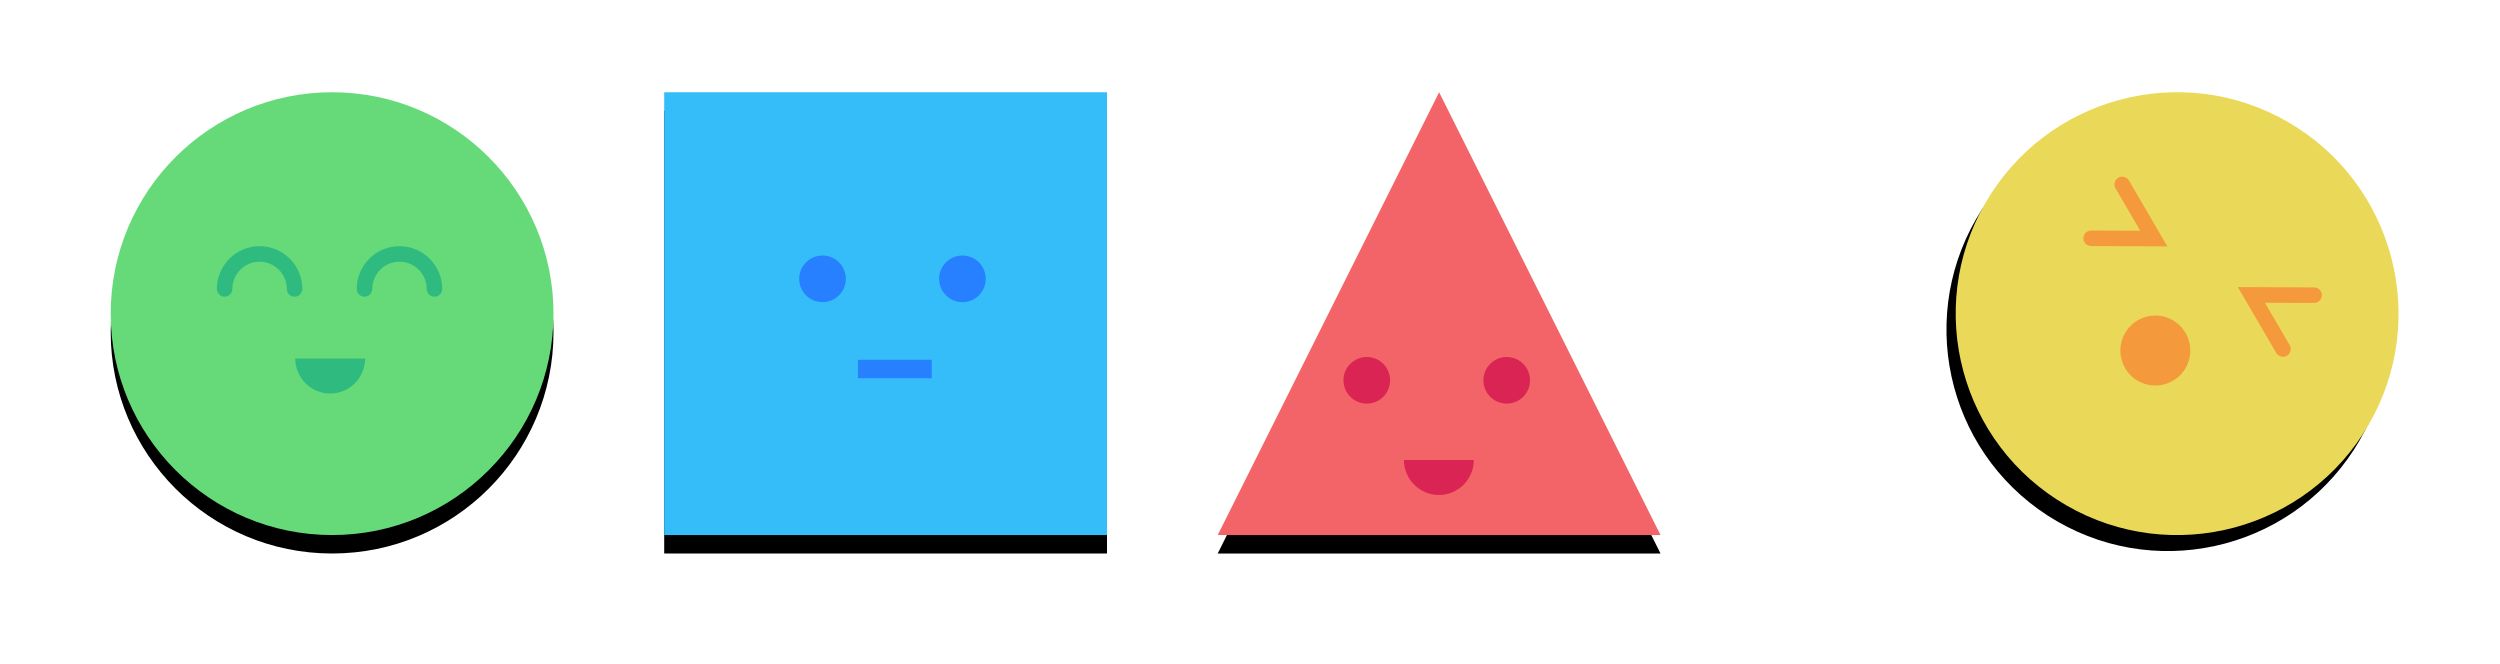 <?xml version="1.0" encoding="UTF-8"?>
<svg width="271px" height="72px" viewBox="0 0 271 72" version="1.1" xmlns="http://www.w3.org/2000/svg" xmlns:xlink="http://www.w3.org/1999/xlink">
    <!-- Generator: Sketch 42 (36781) - http://www.bohemiancoding.com/sketch -->
    <title>other_bannerimg</title>
    <desc>Created with Sketch.</desc>
    <defs>
        <circle id="path-1" cx="24" cy="33" r="24"></circle>
        <filter x="-50%" y="-50%" width="200%" height="200%" filterUnits="objectBoundingBox" id="filter-2">
            <feOffset dx="0" dy="2" in="SourceAlpha" result="shadowOffsetOuter1"></feOffset>
            <feGaussianBlur stdDeviation="6" in="shadowOffsetOuter1" result="shadowBlurOuter1"></feGaussianBlur>
            <feColorMatrix values="0 0 0 0 0.4   0 0 0 0 0.855   0 0 0 0 0.475  0 0 0 0.5 0" type="matrix" in="shadowBlurOuter1"></feColorMatrix>
        </filter>
        <circle id="path-3" cx="24" cy="24" r="24"></circle>
        <filter x="-50%" y="-50%" width="200%" height="200%" filterUnits="objectBoundingBox" id="filter-4">
            <feOffset dx="0" dy="2" in="SourceAlpha" result="shadowOffsetOuter1"></feOffset>
            <feGaussianBlur stdDeviation="6" in="shadowOffsetOuter1" result="shadowBlurOuter1"></feGaussianBlur>
            <feColorMatrix values="0 0 0 0 0.918   0 0 0 0 0.851   0 0 0 0 0.349  0 0 0 0.5 0" type="matrix" in="shadowBlurOuter1"></feColorMatrix>
        </filter>
        <rect id="path-5" x="60" y="9" width="48" height="48"></rect>
        <filter x="-50%" y="-50%" width="200%" height="200%" filterUnits="objectBoundingBox" id="filter-6">
            <feOffset dx="0" dy="2" in="SourceAlpha" result="shadowOffsetOuter1"></feOffset>
            <feGaussianBlur stdDeviation="6" in="shadowOffsetOuter1" result="shadowBlurOuter1"></feGaussianBlur>
            <feColorMatrix values="0 0 0 0 0.208   0 0 0 0 0.741   0 0 0 0 0.98  0 0 0 0.5 0" type="matrix" in="shadowBlurOuter1"></feColorMatrix>
        </filter>
        <polygon id="path-7" points="144 9 168 57 120 57"></polygon>
        <filter x="-50%" y="-50%" width="200%" height="200%" filterUnits="objectBoundingBox" id="filter-8">
            <feOffset dx="0" dy="2" in="SourceAlpha" result="shadowOffsetOuter1"></feOffset>
            <feGaussianBlur stdDeviation="6" in="shadowOffsetOuter1" result="shadowBlurOuter1"></feGaussianBlur>
            <feColorMatrix values="0 0 0 0 0.953   0 0 0 0 0.392   0 0 0 0 0.408  0 0 0 0.5 0" type="matrix" in="shadowBlurOuter1"></feColorMatrix>
        </filter>
    </defs>
    <g id="asset" stroke="none" stroke-width="1" fill="none" fill-rule="evenodd">
        <g id="other_bannerimg" transform="translate(-34, -26)">
            <rect id="Rectangle-35" x="0" y="0" width="320" height="120"></rect>
            <g id="Group-4" transform="translate(46, 21)">
                <g id="Group-85" transform="translate(11, 0)"></g>
                <g id="Group-8" transform="translate(0, 6)">
                    <g id="Oval-14">
                        <use fill="black" fill-opacity="1" filter="url(#filter-2)" xlink:href="#path-1"></use>
                        <use fill="#66DA79" fill-rule="evenodd" xlink:href="#path-1"></use>
                    </g>
                    <path d="M19.93,31.164 C19.465,31.164 19.088,30.786 19.088,30.321 C19.088,28.694 17.765,27.371 16.139,27.371 C14.513,27.371 13.19,28.694 13.19,30.321 C13.19,30.786 12.813,31.164 12.347,31.164 C11.882,31.164 11.505,30.786 11.505,30.321 C11.505,27.765 13.583,25.685 16.139,25.685 C18.694,25.685 20.773,27.765 20.773,30.321 C20.773,30.786 20.396,31.164 19.93,31.164" id="Fill-11" fill="#2FBB80" style="mix-blend-mode: multiply;"></path>
                    <path d="M35.096,31.164 C34.631,31.164 34.254,30.786 34.254,30.321 C34.254,28.694 32.931,27.371 31.305,27.371 C29.679,27.371 28.356,28.694 28.356,30.321 C28.356,30.786 27.978,31.164 27.513,31.164 C27.048,31.164 26.671,30.786 26.671,30.321 C26.671,27.765 28.749,25.685 31.305,25.685 C33.86,25.685 35.939,27.765 35.939,30.321 C35.939,30.786 35.561,31.164 35.096,31.164" id="Fill-12" fill="#2FBB80" style="mix-blend-mode: multiply;"></path>
                    <path d="M20.001,37.865 C20.015,39.962 21.707,41.658 23.792,41.658 C25.878,41.658 27.57,39.962 27.584,37.865 L20.001,37.865 Z" id="Fill-13" fill="#2FBB80" style="mix-blend-mode: multiply;"></path>
                    <g id="Group-5" transform="translate(224, 33) rotate(30) translate(-224, -33) translate(200, 9)">
                        <g id="Oval-14">
                            <use fill="black" fill-opacity="1" filter="url(#filter-4)" xlink:href="#path-3"></use>
                            <use fill="#EAD959" fill-rule="evenodd" xlink:href="#path-3"></use>
                        </g>
                        <g id="Group-82" transform="translate(11, 14)" fill="#F5993D">
                            <path d="M0.844,8.428 C0.551,8.428 0.267,8.276 0.111,8.003 C-0.12,7.599 0.021,7.085 0.425,6.854 L5.042,4.214 L0.425,1.575 C0.021,1.344 -0.12,0.829 0.111,0.425 C0.342,0.021 0.857,-0.12 1.261,0.111 L8.439,4.214 L1.261,8.317 C1.129,8.393 0.985,8.428 0.844,8.428" id="Fill-14" style="mix-blend-mode: multiply;"></path>
                            <path d="M24.855,8.428 C24.713,8.428 24.569,8.393 24.438,8.317 L17.259,4.214 L24.438,0.111 C24.842,-0.12 25.356,0.021 25.587,0.425 C25.818,0.829 25.677,1.344 25.273,1.575 L20.656,4.214 L25.273,6.854 C25.677,7.085 25.818,7.599 25.587,8.003 C25.431,8.276 25.147,8.428 24.855,8.428" id="Fill-15" style="mix-blend-mode: multiply;"></path>
                            <path d="M9.163,14.644 C9.163,12.549 10.86,10.851 12.954,10.851 C15.048,10.851 16.746,12.549 16.746,14.644 C16.746,16.739 15.048,18.437 12.954,18.437 C10.86,18.437 9.163,16.739 9.163,14.644" id="Fill-16" style="mix-blend-mode: multiply;"></path>
                        </g>
                    </g>
                    <g id="Rectangle-34">
                        <use fill="black" fill-opacity="1" filter="url(#filter-6)" xlink:href="#path-5"></use>
                        <use fill="#35BDFA" fill-rule="evenodd" xlink:href="#path-5"></use>
                    </g>
                    <g id="Group-84" transform="translate(74, 26)" fill="#2780FF">
                        <path d="M0.633,3.226 C0.633,1.83 1.765,0.698 3.161,0.698 C4.557,0.698 5.688,1.83 5.688,3.226 C5.688,4.622 4.557,5.754 3.161,5.754 C1.765,5.754 0.633,4.622 0.633,3.226" id="Fill-17" style="mix-blend-mode: multiply;"></path>
                        <path d="M15.799,3.226 C15.799,1.83 16.931,0.698 18.327,0.698 C19.723,0.698 20.854,1.83 20.854,3.226 C20.854,4.622 19.723,5.754 18.327,5.754 C16.931,5.754 15.799,4.622 15.799,3.226" id="Fill-18" style="mix-blend-mode: multiply;"></path>
                        <rect id="Rectangle" style="mix-blend-mode: multiply;" x="7" y="12" width="8" height="2"></rect>
                    </g>
                    <g id="Triangle">
                        <use fill="black" fill-opacity="1" filter="url(#filter-8)" xlink:href="#path-7"></use>
                        <use fill="#F36468" fill-rule="evenodd" xlink:href="#path-7"></use>
                    </g>
                    <g id="Group-84" transform="translate(133, 37)" fill="#DA2554">
                        <path d="M0.633,3.226 C0.633,1.83 1.765,0.698 3.161,0.698 C4.557,0.698 5.688,1.83 5.688,3.226 C5.688,4.622 4.557,5.754 3.161,5.754 C1.765,5.754 0.633,4.622 0.633,3.226" id="Fill-17" style="mix-blend-mode: multiply;"></path>
                        <path d="M15.799,3.226 C15.799,1.83 16.931,0.698 18.327,0.698 C19.723,0.698 20.854,1.83 20.854,3.226 C20.854,4.622 19.723,5.754 18.327,5.754 C16.931,5.754 15.799,4.622 15.799,3.226" id="Fill-18" style="mix-blend-mode: multiply;"></path>
                        <path d="M7.184,11.865 C7.198,13.962 8.89,15.658 10.975,15.658 C13.061,15.658 14.753,13.962 14.767,11.865 L7.184,11.865 Z" id="Fill-19" style="mix-blend-mode: multiply;"></path>
                    </g>
                </g>
            </g>
        </g>
    </g>
</svg>